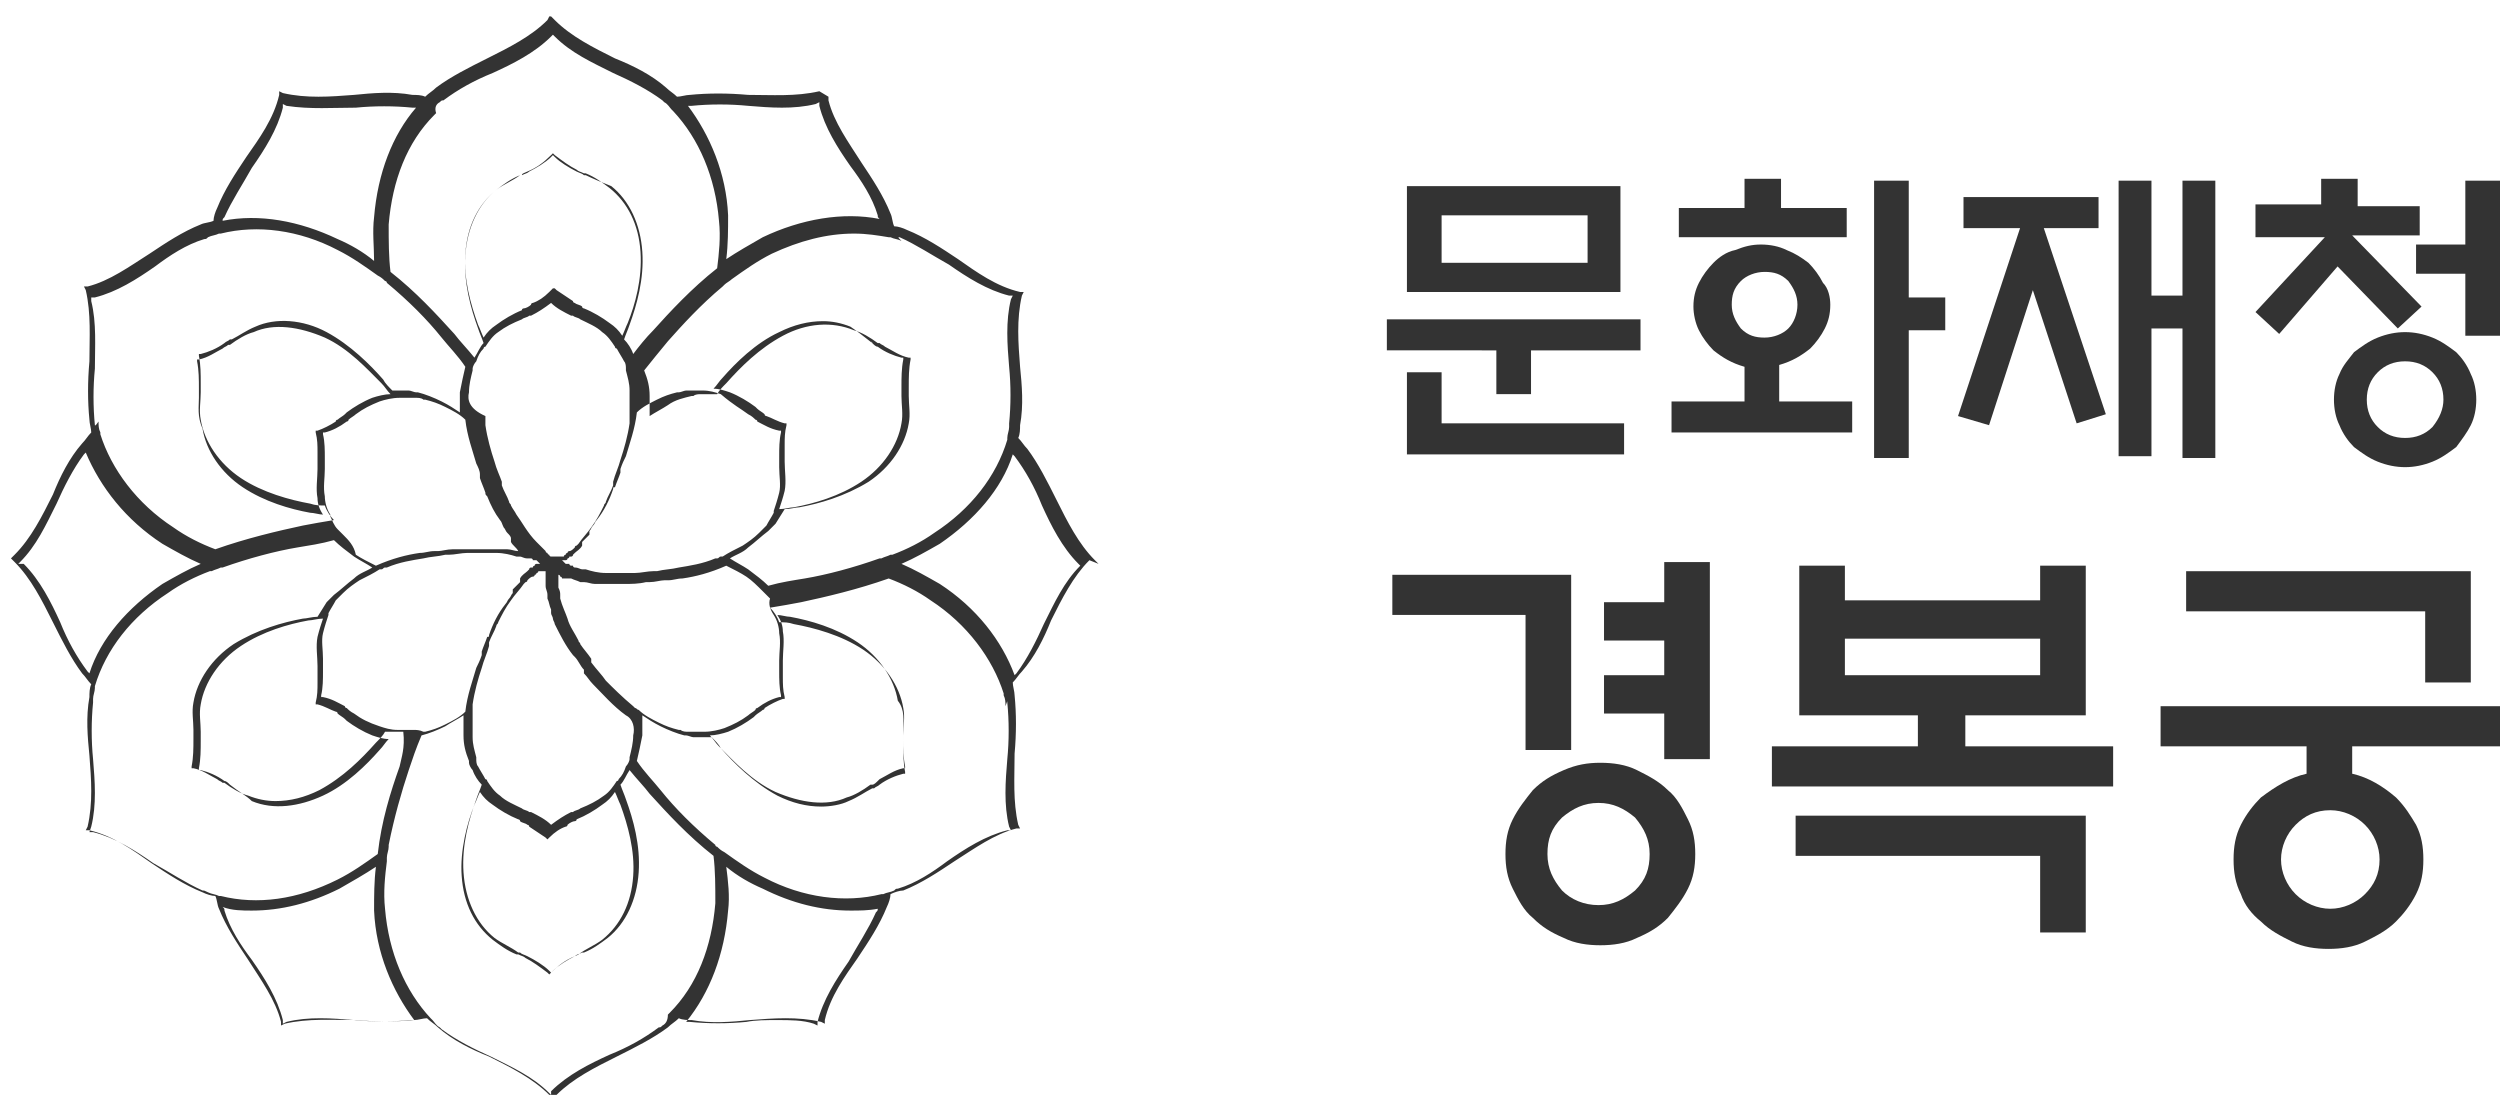 <?xml version="1.0" encoding="utf-8"?>
<!-- Generator: Adobe Illustrator 24.2.1, SVG Export Plug-In . SVG Version: 6.00 Build 0)  -->
<svg version="1.1" id="Layer_1" xmlns="http://www.w3.org/2000/svg" xmlns:xlink="http://www.w3.org/1999/xlink" x="0px" y="0px"
	 viewBox="0 0 137 60" style="enable-background:new 0 0 137 60;" xml:space="preserve">
<style type="text/css">
	.st0{fill:#333333;}
</style>
<path class="st0" d="M60.2,30.9L60,30.7c-0.9-0.9-1.5-2.1-2.1-3.3c-0.5-1-1-2-1.6-2.8c-0.2-0.2-0.3-0.4-0.5-0.6
	c0.1-0.2,0.1-0.5,0.1-0.7c0.2-1.1,0.1-2.2,0-3.2c-0.1-1.3-0.2-2.6,0.1-3.9l0.1-0.2c0,0,0,0,0,0c0,0,0,0,0,0l-0.2,0
	c-1.3-0.3-2.4-1.1-3.4-1.8c-0.9-0.6-1.8-1.2-2.8-1.6c-0.2-0.1-0.5-0.2-0.7-0.2c-0.1-0.2-0.1-0.5-0.2-0.7c-0.4-1-1-1.9-1.6-2.8
	c-0.7-1.1-1.5-2.2-1.8-3.4l0-0.2c0,0,0,0,0,0c0,0,0,0,0,0L44.9,5c-1.3,0.3-2.6,0.2-3.9,0.2c-1.1-0.1-2.2-0.1-3.2,0
	c-0.2,0-0.5,0.1-0.7,0.1c-0.2-0.2-0.4-0.3-0.6-0.5c-0.8-0.7-1.8-1.2-2.8-1.6c-1.2-0.6-2.4-1.2-3.3-2.1l-0.2-0.2c0,0,0,0-0.1,0
	L30,1.1c-0.9,0.9-2.1,1.5-3.3,2.1c-1,0.5-2,1-2.8,1.6c-0.2,0.2-0.4,0.3-0.6,0.5c-0.2-0.1-0.5-0.1-0.7-0.1c-1.1-0.2-2.2-0.1-3.2,0
	c-1.3,0.1-2.6,0.2-3.9-0.1l-0.2-0.1c0,0,0,0,0,0c0,0,0,0,0,0l0,0.2c-0.3,1.3-1.1,2.4-1.8,3.4c-0.6,0.9-1.2,1.8-1.6,2.8
	c-0.1,0.2-0.2,0.5-0.2,0.7c-0.2,0.1-0.5,0.1-0.7,0.2c-1,0.4-1.9,1-2.8,1.6c-1.1,0.7-2.2,1.5-3.4,1.8l-0.2,0c0,0,0,0,0,0c0,0,0,0,0,0
	l0.1,0.2c0.3,1.3,0.2,2.6,0.2,3.9c-0.1,1.1-0.1,2.2,0,3.2c0,0.2,0.1,0.5,0.1,0.7c-0.2,0.2-0.3,0.4-0.5,0.6c-0.7,0.8-1.2,1.8-1.6,2.8
	c-0.6,1.2-1.2,2.4-2.1,3.3l-0.2,0.2c0,0,0,0,0,0s0,0,0,0l0.2,0.2c0.9,0.9,1.5,2.1,2.1,3.3c0.5,1,1,2,1.6,2.8
	c0.2,0.2,0.3,0.4,0.5,0.6c-0.1,0.2-0.1,0.5-0.1,0.7c-0.2,1.1-0.1,2.2,0,3.2c0.1,1.3,0.2,2.6-0.1,3.9l-0.1,0.2c0,0,0,0,0,0s0,0,0,0
	l0.2,0c1.3,0.3,2.4,1.1,3.4,1.8c0.9,0.6,1.8,1.2,2.8,1.6c0.2,0.1,0.5,0.2,0.7,0.2c0.1,0.2,0.1,0.5,0.2,0.7c0.4,1,1,1.9,1.6,2.8
	c0.7,1.1,1.5,2.2,1.8,3.4l0,0.2c0,0,0,0,0,0c0,0,0,0,0,0c0,0,0,0,0,0l0.2-0.1c1.3-0.3,2.6-0.2,3.9-0.2c1.1,0.1,2.2,0.1,3.2,0
	c0.2,0,0.5-0.1,0.7-0.1c0.2,0.2,0.4,0.3,0.6,0.5c0.8,0.7,1.8,1.2,2.8,1.6c1.2,0.6,2.4,1.2,3.3,2.1l0.2,0.2c0,0,0,0,0,0s0,0,0,0
	l0.2-0.2c0.9-0.9,2.1-1.5,3.3-2.1c1-0.5,2-1,2.8-1.6c0.2-0.2,0.4-0.3,0.6-0.5c0.2,0.1,0.5,0.1,0.7,0.1c1.1,0.2,2.2,0.1,3.2,0
	c1.3-0.1,2.6-0.2,3.9,0.1l0.2,0.1c0,0,0,0,0,0c0,0,0,0,0,0c0,0,0,0,0,0l0-0.2c0.3-1.3,1.1-2.4,1.8-3.4c0.6-0.9,1.2-1.8,1.6-2.8
	c0.1-0.2,0.2-0.5,0.2-0.7c0.2-0.1,0.5-0.2,0.7-0.2c1-0.4,1.9-1,2.8-1.6c1.1-0.7,2.2-1.5,3.4-1.8l0.2,0c0,0,0,0,0,0c0,0,0,0,0,0
	l-0.1-0.2c-0.3-1.3-0.2-2.6-0.2-3.9c0.1-1.1,0.1-2.2,0-3.2c0-0.2-0.1-0.5-0.1-0.7c0.2-0.2,0.3-0.4,0.5-0.6c0.7-0.8,1.2-1.8,1.6-2.8
	c0.6-1.2,1.2-2.4,2.1-3.3L60.2,30.9C60.2,30.9,60.2,30.9,60.2,30.9C60.2,30.9,60.2,30.9,60.2,30.9z M55.2,38.5c0.1,1,0.1,2.1,0,3.1
	c-0.1,1.2-0.2,2.5,0.1,3.7l0.1,0.2l-0.2,0c-1.2,0.3-2.3,1-3.3,1.7c-0.8,0.6-1.7,1.2-2.7,1.5c-0.1,0-0.1,0-0.2,0.1c0,0,0,0,0,0
	c0,0,0,0,0,0c-0.2,0.1-0.4,0.1-0.6,0.2c0,0-0.1,0-0.1,0c-2,0.5-4.3,0.2-6.4-0.9c-0.8-0.4-1.5-0.9-2.2-1.4c0,0,0,0,0,0c0,0,0,0,0,0
	c-0.2-0.1-0.3-0.2-0.4-0.3c0,0-0.1,0-0.1-0.1c-1.2-1-2.2-2-3-3c-0.4-0.5-0.9-1-1.3-1.6c0.1-0.4,0.2-0.9,0.3-1.4c0-0.4,0-0.8,0-1.1
	c0.3,0.2,0.6,0.4,1,0.6c0.4,0.2,0.9,0.4,1.3,0.5c0,0,0.1,0,0.1,0c0.1,0,0.3,0.1,0.4,0.1c0,0,0,0,0,0c0,0,0,0,0,0c0.2,0,0.3,0,0.5,0
	c0.2,0,0.3,0,0.5,0c0.2,0.2,0.4,0.4,0.5,0.6c0.7,0.8,1.8,1.9,3.1,2.6c0.8,0.4,1.6,0.6,2.4,0.6c0.5,0,1.1-0.1,1.5-0.3
	c0.5-0.2,0.9-0.5,1.3-0.7c0,0,0,0,0.1,0c0,0,0,0,0,0c0.1-0.1,0.2-0.1,0.3-0.2c0,0,0,0,0,0c0,0,0,0,0,0c0.4-0.3,0.9-0.5,1.3-0.6
	l0.1,0c0,0,0,0,0,0c0,0,0,0,0,0l0-0.1c-0.1-0.5-0.1-1-0.1-1.5c0,0,0,0,0,0c0,0,0,0,0,0c0-0.1,0-0.3,0-0.4c0,0,0,0,0,0
	c0,0,0-0.1,0-0.1c0-0.5,0.1-1,0-1.5c-0.2-1.2-1-2.4-2.2-3.2c-1.2-0.8-2.7-1.2-3.8-1.4c-0.3-0.1-0.5-0.1-0.8-0.1
	c-0.1-0.3-0.3-0.6-0.5-0.8c0.6-0.1,1.2-0.2,1.7-0.3c1.4-0.3,3.1-0.7,4.8-1.3c0.8,0.3,1.6,0.7,2.3,1.2c2,1.3,3.4,3.2,4,5.1
	c0,0,0,0.1,0,0.1c0.1,0.2,0.1,0.4,0.1,0.6c0,0,0,0,0,0c0,0,0,0,0,0C55.2,38.4,55.2,38.4,55.2,38.5z M36.3,56.2
	C36.3,56.2,36.3,56.2,36.3,56.2c-0.1,0.1-0.1,0.1-0.2,0.1c-0.8,0.6-1.7,1.1-2.7,1.5c-1.1,0.5-2.3,1.1-3.2,2L30.2,60l-0.1-0.1
	c-0.9-0.9-2-1.4-3.2-2c-0.9-0.4-1.9-0.9-2.7-1.5c0,0-0.1-0.1-0.1-0.1c0,0,0,0,0,0c0,0,0,0,0,0c-0.2-0.1-0.3-0.3-0.4-0.4
	c0,0,0,0-0.1-0.1c-1.4-1.5-2.3-3.6-2.5-6c-0.1-0.9,0-1.8,0.1-2.6c0,0,0,0,0-0.1c0,0,0,0,0-0.1c0-0.2,0.1-0.4,0.1-0.6
	c0,0,0-0.1,0-0.1c0.3-1.5,0.7-2.9,1.1-4.1c0.2-0.6,0.4-1.2,0.7-1.9c0.4-0.1,0.9-0.3,1.3-0.5c0.3-0.2,0.7-0.4,1-0.6
	c0,0.4,0,0.8,0,1.1c0,0.5,0.1,0.9,0.3,1.4c0,0,0,0.1,0,0.1c0,0.1,0.1,0.3,0.2,0.4c0,0,0,0,0,0c0,0,0,0,0,0c0.1,0.3,0.3,0.6,0.5,0.8
	c-0.1,0.3-0.2,0.5-0.3,0.8c-0.4,1.1-0.8,2.5-0.7,4c0.1,1.5,0.7,2.8,1.7,3.6c0.4,0.3,0.9,0.5,1.3,0.8c0,0,0,0,0.1,0c0,0,0,0,0,0
	c0.1,0.1,0.2,0.1,0.4,0.2c0,0,0,0,0,0c0,0,0,0,0,0c0.4,0.2,0.9,0.5,1.2,0.8l0.1,0.1c0,0,0,0,0,0s0,0,0,0l0.1-0.1
	c0.3-0.3,0.8-0.6,1.2-0.8c0,0,0,0,0,0c0,0,0,0,0,0c0.1-0.1,0.2-0.1,0.4-0.2c0,0,0,0,0,0c0,0,0,0,0.1,0c0.5-0.2,0.9-0.5,1.3-0.8
	c1-0.8,1.6-2.1,1.7-3.6c0.1-1.5-0.3-2.9-0.7-4c-0.1-0.3-0.2-0.5-0.3-0.8c0.2-0.2,0.3-0.5,0.5-0.8c0.4,0.5,0.8,0.9,1.1,1.3
	c1,1.1,2.1,2.3,3.5,3.4c0.1,0.8,0.1,1.7,0.1,2.6c-0.2,2.4-1,4.5-2.5,6c0,0,0,0-0.1,0.1C36.6,55.9,36.5,56.1,36.3,56.2
	C36.3,56.2,36.3,56.2,36.3,56.2z M11.1,48.8c-0.9-0.4-1.8-1-2.7-1.5c-1-0.7-2.1-1.4-3.3-1.7l-0.2,0L5,45.3c0.3-1.2,0.2-2.5,0.1-3.7
	c-0.1-1-0.1-2.1,0-3.1c0-0.1,0-0.1,0-0.2c0,0,0,0,0,0c0,0,0,0,0,0c0-0.2,0.1-0.4,0.1-0.6c0,0,0-0.1,0-0.1c0.6-2,2-3.8,4-5.1
	c0.7-0.5,1.5-0.9,2.3-1.2c0,0,0,0,0.1,0c0,0,0,0,0,0c0.2-0.1,0.3-0.1,0.5-0.2c0,0,0.1,0,0.1,0c1.4-0.5,2.9-0.9,4.1-1.1
	c0.6-0.1,1.3-0.2,2-0.4c0.3,0.3,0.7,0.6,1.1,0.9c0.3,0.2,0.7,0.4,1,0.6c-0.3,0.2-0.7,0.3-1,0.6c-0.4,0.3-0.7,0.6-1.1,0.9
	c0,0,0,0-0.1,0.1c-0.1,0.1-0.2,0.2-0.3,0.3c0,0,0,0,0,0c0,0,0,0,0,0c-0.2,0.3-0.3,0.5-0.5,0.8c-0.3,0-0.6,0.1-0.8,0.1
	c-1.1,0.2-2.5,0.6-3.8,1.4c-1.2,0.8-2,2-2.2,3.2c-0.1,0.5,0,1,0,1.5c0,0,0,0.1,0,0.1c0,0,0,0,0,0c0,0.1,0,0.3,0,0.4c0,0,0,0,0,0
	c0,0,0,0,0,0c0,0.5,0,1-0.1,1.5l0,0.1c0,0,0,0,0,0s0,0,0,0l0.1,0c0.5,0.1,0.9,0.4,1.3,0.6c0,0,0,0,0,0c0,0,0,0,0,0
	c0.1,0.1,0.2,0.1,0.3,0.2c0,0,0,0,0,0c0,0,0,0,0.1,0c0.4,0.3,0.9,0.6,1.3,0.7c0.5,0.2,1,0.3,1.5,0.3c0.8,0,1.6-0.2,2.4-0.6
	c1.3-0.7,2.3-1.7,3.1-2.6c0.2-0.2,0.4-0.4,0.5-0.6c0.2,0,0.3,0,0.5,0c0.1,0,0.3,0,0.5,0C22.2,41,22,41.5,21.9,42
	c-0.5,1.4-1,3-1.2,4.8c-0.7,0.5-1.4,1-2.2,1.4c-2.2,1.1-4.4,1.4-6.4,0.9c0,0-0.1,0-0.1,0c-0.2-0.1-0.4-0.1-0.6-0.2c0,0,0,0,0,0
	c0,0,0,0,0,0C11.2,48.8,11.2,48.8,11.1,48.8z M5.2,23.3c-0.1-1-0.1-2.1,0-3.1C5.2,19,5.3,17.7,5,16.5L5,16.3l0.2,0
	c1.2-0.3,2.3-1,3.3-1.7c0.8-0.6,1.7-1.2,2.7-1.5c0.1,0,0.1,0,0.2-0.1c0,0,0,0,0,0c0,0,0,0,0,0c0.2-0.1,0.4-0.1,0.6-0.2
	c0,0,0.1,0,0.1,0c2-0.5,4.3-0.2,6.4,0.9c0.8,0.4,1.5,0.9,2.2,1.4c0,0,0,0,0,0c0,0,0,0,0,0c0.2,0.1,0.3,0.2,0.4,0.3
	c0,0,0.1,0,0.1,0.1c1.2,1,2.2,2,3,3c0.4,0.5,0.9,1,1.3,1.6c-0.1,0.4-0.2,0.9-0.3,1.4c0,0.4,0,0.8,0,1.1c-0.3-0.2-0.6-0.4-1-0.6
	c-0.4-0.2-0.9-0.4-1.3-0.5c0,0-0.1,0-0.1,0c-0.1,0-0.3-0.1-0.4-0.1c0,0,0,0,0,0c0,0,0,0,0,0c-0.3,0-0.6,0-0.9,0
	c-0.2-0.2-0.4-0.4-0.5-0.6c-0.7-0.8-1.8-1.9-3.1-2.6c-1.3-0.7-2.8-0.8-3.9-0.3c-0.5,0.2-0.9,0.5-1.3,0.7c0,0,0,0-0.1,0c0,0,0,0,0,0
	c-0.1,0.1-0.2,0.1-0.3,0.2c0,0,0,0,0,0c0,0,0,0,0,0c-0.4,0.3-0.9,0.5-1.3,0.6l-0.1,0c0,0,0,0,0,0c0,0,0,0,0,0l0,0.1
	c0.1,0.5,0.1,1,0.1,1.5c0,0,0,0,0,0c0,0,0,0,0,0c0,0.1,0,0.3,0,0.4c0,0,0,0,0,0c0,0,0,0.1,0,0.1c0,0.5-0.1,1,0,1.5
	c0.2,1.2,1,2.4,2.2,3.2c1.2,0.8,2.7,1.2,3.8,1.4c0.3,0.1,0.5,0.1,0.8,0.1c0.1,0.3,0.3,0.6,0.5,0.8c-0.6,0.1-1.2,0.2-1.7,0.3
	c-1.4,0.3-3.1,0.7-4.8,1.3c-0.8-0.3-1.6-0.7-2.3-1.2c-2-1.3-3.4-3.2-4-5.1c0,0,0-0.1,0-0.1c-0.1-0.2-0.1-0.4-0.1-0.6c0,0,0,0,0,0
	c0,0,0,0,0,0C5.2,23.4,5.2,23.3,5.2,23.3z M24.1,5.6C24.1,5.6,24.1,5.5,24.1,5.6c0.1-0.1,0.1-0.1,0.2-0.1c0.8-0.6,1.7-1.1,2.7-1.5
	c1.1-0.5,2.3-1.1,3.2-2l0.1-0.1l0.1,0.1c0.9,0.9,2,1.4,3.2,2c0.9,0.4,1.9,0.9,2.7,1.5c0,0,0.1,0.1,0.1,0.1c0,0,0,0,0,0c0,0,0,0,0,0
	c0.2,0.1,0.3,0.3,0.4,0.4c0,0,0,0,0.1,0.1c1.4,1.5,2.3,3.6,2.5,6c0.1,0.9,0,1.8-0.1,2.6c-1.4,1.1-2.6,2.4-3.5,3.4
	c-0.4,0.4-0.8,0.9-1.1,1.3c-0.1-0.3-0.3-0.6-0.5-0.8c0.1-0.3,0.2-0.5,0.3-0.8c0.4-1.1,0.8-2.5,0.7-4c-0.1-1.5-0.7-2.8-1.7-3.6
	C33,10,32.5,9.8,32.1,9.6c0,0,0,0-0.1,0c0,0,0,0,0,0c-0.1-0.1-0.2-0.1-0.4-0.2c0,0,0,0,0,0c0,0,0,0,0,0c-0.4-0.2-0.9-0.5-1.2-0.8
	l-0.1-0.1c0,0,0,0,0,0s0,0,0,0l-0.1,0.1c-0.3,0.3-0.8,0.6-1.2,0.8c0,0,0,0,0,0c0,0,0,0,0,0c-0.1,0.1-0.2,0.1-0.4,0.2c0,0,0,0,0,0
	c0,0,0,0-0.1,0c-0.5,0.2-0.9,0.5-1.3,0.8c-1,0.8-1.6,2.1-1.7,3.6c-0.1,1.5,0.3,2.9,0.7,4c0.1,0.3,0.2,0.5,0.3,0.8
	c-0.2,0.2-0.3,0.5-0.5,0.8c-0.4-0.5-0.8-0.9-1.1-1.3c-1-1.1-2.1-2.3-3.5-3.4c-0.1-0.8-0.1-1.7-0.1-2.6c0.2-2.4,1-4.5,2.5-6
	c0,0,0,0,0.1-0.1C23.8,5.9,23.9,5.7,24.1,5.6C24.1,5.6,24.1,5.6,24.1,5.6z M49.3,13c0.9,0.4,1.8,1,2.7,1.5c1,0.7,2.1,1.4,3.3,1.7
	l0.2,0l-0.1,0.2c-0.3,1.2-0.2,2.5-0.1,3.7c0.1,1,0.1,2.1,0,3.1c0,0.1,0,0.1,0,0.2c0,0,0,0,0,0c0,0,0,0,0,0c0,0.2-0.1,0.4-0.1,0.6
	c0,0,0,0.1,0,0.1c-0.6,2-2,3.8-4,5.1c-0.7,0.5-1.5,0.9-2.3,1.2c0,0,0,0-0.1,0c0,0,0,0,0,0c-0.2,0.1-0.3,0.1-0.5,0.2c0,0-0.1,0-0.1,0
	c-1.4,0.5-2.9,0.9-4.1,1.1c-0.6,0.1-1.3,0.2-2,0.4c-0.3-0.3-0.7-0.6-1.1-0.9c-0.3-0.2-0.7-0.4-1-0.6c0.3-0.2,0.7-0.3,1-0.6
	c0.4-0.3,0.7-0.6,1.1-0.9c0,0,0,0,0.1-0.1c0.1-0.1,0.2-0.2,0.3-0.3c0,0,0,0,0,0c0,0,0,0,0,0c0.2-0.3,0.3-0.5,0.5-0.8
	c0.3,0,0.6-0.1,0.8-0.1c1.1-0.2,2.5-0.6,3.8-1.4c1.2-0.8,2-2,2.2-3.2c0.1-0.5,0-1,0-1.5c0,0,0-0.1,0-0.1c0,0,0,0,0,0
	c0-0.1,0-0.3,0-0.4c0,0,0,0,0,0c0,0,0,0,0,0c0-0.5,0-1,0.1-1.5l0-0.1c0,0,0,0,0,0c0,0,0,0,0,0l-0.1,0c-0.5-0.1-0.9-0.4-1.3-0.6
	c0,0,0,0,0,0c0,0,0,0,0,0c-0.1-0.1-0.2-0.1-0.3-0.2c0,0,0,0,0,0c0,0,0,0-0.1,0c-0.4-0.3-0.9-0.6-1.3-0.7c-1.2-0.5-2.6-0.4-3.9,0.3
	c-1.3,0.7-2.3,1.7-3.1,2.6c-0.2,0.2-0.4,0.4-0.5,0.6c-0.3,0-0.6,0-0.9,0c0,0,0,0,0,0c0,0,0,0,0,0c-0.1,0-0.3,0-0.4,0.1
	c0,0-0.1,0-0.1,0c-0.4,0.1-0.9,0.2-1.3,0.5c-0.3,0.2-0.7,0.4-1,0.6c0-0.4,0-0.8,0-1.1c0-0.5-0.1-0.9-0.3-1.4c0.4-0.5,0.8-1,1.3-1.6
	c0.8-0.9,1.8-2,3-3c0,0,0.1-0.1,0.1-0.1c0.1-0.1,0.3-0.2,0.4-0.3c0,0,0,0,0,0c0,0,0,0,0,0c0.7-0.5,1.4-1,2.2-1.4
	c1.5-0.7,3-1.1,4.5-1.1c0.7,0,1.3,0.1,1.9,0.2c0,0,0.1,0,0.1,0c0.2,0.1,0.4,0.1,0.6,0.2c0,0,0,0,0,0c0,0,0,0,0,0
	C49.2,13,49.2,13,49.3,13z M49.5,40C49.5,40,49.5,40,49.5,40C49.5,40.1,49.5,40.1,49.5,40c0,0.2,0,0.4,0,0.5c0,0,0,0,0,0
	c0,0,0,0,0,0c0,0.5,0,1,0.1,1.5l0,0.1l-0.1,0c-0.5,0.1-0.9,0.4-1.3,0.6c0,0,0,0,0,0c0,0,0,0,0,0C48,42.9,47.9,43,47.8,43
	c0,0,0,0,0,0c0,0,0,0-0.1,0c-0.4,0.3-0.9,0.6-1.3,0.7c-1.1,0.5-2.5,0.3-3.9-0.3c-1.3-0.6-2.3-1.7-3.1-2.5c-0.2-0.2-0.3-0.4-0.5-0.6
	c0.3,0,0.7-0.1,1-0.2c0.5-0.2,1-0.5,1.4-0.8c0,0,0.1-0.1,0.1-0.1c0,0,0,0,0,0c0,0,0,0,0,0c0.1-0.1,0.3-0.2,0.4-0.3
	c0,0,0.1,0,0.1-0.1c0.3-0.2,0.7-0.4,1-0.5l0.1,0c0,0,0,0,0,0c0,0,0,0,0,0l0-0.1c-0.1-0.4-0.1-0.7-0.1-1.1c0,0,0-0.1,0-0.1
	c0-0.2,0-0.3,0-0.5c0,0,0,0,0,0c0,0,0,0,0-0.1c0-0.1,0-0.1,0-0.2c0-0.5,0.1-1.1,0-1.6c0-0.3-0.1-0.6-0.3-0.9c0.2,0,0.5,0.1,0.7,0.1
	c1.1,0.2,2.5,0.6,3.7,1.4c1.2,0.8,2,2,2.2,3.2C49.6,38.9,49.5,39.5,49.5,40z M31.5,52.4C31.5,52.4,31.5,52.4,31.5,52.4
	c-0.5,0.2-0.9,0.5-1.3,0.9l-0.1,0.1l-0.1-0.1c-0.4-0.3-0.8-0.6-1.2-0.8c0,0,0,0,0,0c0,0,0,0,0,0c-0.1-0.1-0.2-0.1-0.4-0.2
	c0,0,0,0,0,0c0,0,0,0-0.1,0c-0.5-0.2-0.9-0.5-1.3-0.8c-1-0.8-1.6-2-1.7-3.5c-0.1-1.4,0.3-2.9,0.7-3.9c0.1-0.2,0.2-0.5,0.3-0.7
	c0.2,0.3,0.4,0.5,0.7,0.7c0.4,0.3,0.9,0.6,1.4,0.8c0,0,0.1,0,0.1,0.1c0,0,0,0,0,0c0,0,0,0,0,0c0.1,0.1,0.3,0.1,0.4,0.2
	c0,0,0.1,0,0.1,0.1c0.3,0.2,0.6,0.4,0.9,0.6l0.1,0.1c0,0,0,0,0,0s0,0,0,0l0.1-0.1c0.3-0.3,0.6-0.5,0.9-0.6c0,0,0.1,0,0.1-0.1
	c0.1-0.1,0.3-0.2,0.4-0.2c0,0,0,0,0,0c0,0,0,0,0,0c0,0,0.1,0,0.1-0.1c0.5-0.2,1-0.5,1.4-0.8c0.3-0.2,0.5-0.4,0.7-0.7
	c0.1,0.2,0.2,0.5,0.3,0.7c0.4,1.1,0.8,2.5,0.7,3.9c-0.1,1.5-0.7,2.7-1.7,3.5c-0.4,0.3-0.9,0.5-1.3,0.8c0,0,0,0-0.1,0c0,0,0,0,0,0
	C31.8,52.3,31.7,52.3,31.5,52.4C31.5,52.4,31.5,52.4,31.5,52.4z M12.6,43c-0.1-0.1-0.2-0.2-0.3-0.2c0,0,0,0,0,0c0,0,0,0,0,0
	c-0.4-0.3-0.9-0.5-1.3-0.6l-0.1,0l0-0.1c0.1-0.5,0.1-1,0.1-1.5c0,0,0,0,0,0c0,0,0,0,0,0c0-0.1,0-0.3,0-0.4c0,0,0,0,0,0
	c0,0,0-0.1,0-0.1c0-0.5-0.1-1,0-1.5c0.2-1.2,1-2.4,2.2-3.2c1.2-0.8,2.6-1.2,3.7-1.4c0.2,0,0.5-0.1,0.8-0.1c-0.1,0.3-0.2,0.6-0.3,1
	c-0.1,0.5,0,1.1,0,1.6c0,0.1,0,0.1,0,0.2c0,0,0,0,0,0.1c0,0,0,0,0,0c0,0.2,0,0.3,0,0.5c0,0,0,0.1,0,0.1c0,0.4,0,0.7-0.1,1.1l0,0.1
	c0,0,0,0,0,0c0,0,0,0,0,0l0.1,0c0.4,0.1,0.7,0.3,1,0.4c0,0,0.1,0,0.1,0.1c0.1,0.1,0.3,0.2,0.4,0.3c0,0,0,0,0,0c0,0,0,0,0,0
	c0,0,0.1,0.1,0.1,0.1c0.4,0.3,0.9,0.6,1.4,0.8c0.3,0.1,0.6,0.2,0.9,0.2c-0.2,0.2-0.3,0.4-0.5,0.6c-0.7,0.8-1.8,1.9-3.1,2.5
	c-1.3,0.6-2.7,0.8-3.9,0.3C13.5,43.6,13.1,43.4,12.6,43C12.7,43.1,12.6,43,12.6,43C12.6,43,12.6,43,12.6,43z M10.9,21.8
	C10.9,21.8,10.9,21.8,10.9,21.8C10.9,21.7,10.9,21.7,10.9,21.8c0-0.2,0-0.4,0-0.5c0,0,0,0,0,0c0,0,0,0,0,0c0-0.5,0-1-0.1-1.5l0-0.1
	l0.1,0c0.5-0.1,0.9-0.4,1.3-0.6c0,0,0,0,0,0c0,0,0,0,0,0c0.1-0.1,0.2-0.1,0.3-0.2c0,0,0,0,0,0c0,0,0,0,0.1,0
	c0.4-0.3,0.9-0.6,1.3-0.7c1.1-0.5,2.5-0.3,3.9,0.3c1.3,0.6,2.3,1.7,3.1,2.5c0.2,0.2,0.3,0.4,0.5,0.6c-0.3,0-0.7,0.1-1,0.2
	c-0.5,0.2-1,0.5-1.4,0.8c0,0-0.1,0.1-0.1,0.1c0,0,0,0,0,0c0,0,0,0,0,0c-0.1,0.1-0.3,0.2-0.4,0.3c0,0-0.1,0-0.1,0.1
	c-0.3,0.2-0.7,0.4-1,0.5l-0.1,0c0,0,0,0,0,0c0,0,0,0,0,0l0,0.1c0.1,0.4,0.1,0.7,0.1,1.1c0,0,0,0.1,0,0.1c0,0.2,0,0.3,0,0.5
	c0,0,0,0,0,0c0,0,0,0,0,0.1c0,0.1,0,0.1,0,0.2c0,0.5-0.1,1.1,0,1.6c0,0.3,0.1,0.6,0.3,0.9c-0.2,0-0.5-0.1-0.7-0.1
	c-1.1-0.2-2.5-0.6-3.7-1.4c-1.2-0.8-2-2-2.2-3.2C10.8,22.8,10.9,22.3,10.9,21.8z M28.9,9.4C28.9,9.4,28.9,9.4,28.9,9.4
	c0.5-0.2,0.9-0.5,1.3-0.9l0.1-0.1l0.1,0.1c0.4,0.3,0.8,0.6,1.2,0.8c0,0,0,0,0,0c0,0,0,0,0,0c0.1,0.1,0.2,0.1,0.4,0.2c0,0,0,0,0,0
	c0,0,0,0,0.1,0c0.5,0.2,0.9,0.5,1.3,0.8c1,0.8,1.6,2,1.7,3.5c0.1,1.5-0.3,2.9-0.7,3.9c-0.1,0.2-0.2,0.5-0.3,0.7
	c-0.2-0.3-0.4-0.5-0.7-0.7c-0.4-0.3-0.9-0.6-1.4-0.8c0,0-0.1,0-0.1-0.1c0,0,0,0,0,0c0,0,0,0,0,0c-0.1-0.1-0.3-0.1-0.4-0.2
	c0,0-0.1,0-0.1-0.1c-0.3-0.2-0.6-0.4-0.9-0.6l-0.1-0.1c0,0,0,0-0.1,0L30.1,16c-0.3,0.3-0.6,0.5-0.9,0.6c0,0-0.1,0-0.1,0.1
	c-0.1,0.1-0.3,0.2-0.4,0.2c0,0,0,0,0,0c0,0,0,0,0,0c0,0-0.1,0-0.1,0.1c-0.5,0.2-1,0.5-1.4,0.8c-0.3,0.2-0.5,0.4-0.7,0.7
	c-0.1-0.2-0.2-0.5-0.3-0.7c-0.4-1.1-0.8-2.5-0.7-3.9c0.1-1.5,0.7-2.7,1.7-3.5c0.4-0.3,0.9-0.5,1.3-0.8c0,0,0,0,0.1,0c0,0,0,0,0,0
	C28.6,9.5,28.7,9.5,28.9,9.4C28.9,9.4,28.9,9.4,28.9,9.4z M47.8,18.8c0.1,0.1,0.2,0.2,0.3,0.2c0,0,0,0,0,0c0,0,0,0,0,0
	c0.4,0.3,0.9,0.5,1.3,0.6l0.1,0l0,0.1c-0.1,0.5-0.1,1-0.1,1.5c0,0,0,0,0,0c0,0,0,0,0,0c0,0.1,0,0.3,0,0.4c0,0,0,0,0,0
	c0,0,0,0.1,0,0.1c0,0.5,0.1,1,0,1.5c-0.2,1.2-1,2.4-2.2,3.2c-1.2,0.8-2.6,1.2-3.7,1.4c-0.2,0-0.5,0.1-0.8,0.1c0.1-0.3,0.2-0.6,0.3-1
	c0.1-0.5,0-1.1,0-1.6c0-0.1,0-0.1,0-0.2c0,0,0,0,0-0.1c0,0,0,0,0,0c0-0.2,0-0.3,0-0.5c0,0,0-0.1,0-0.1c0-0.4,0-0.7,0.1-1.1l0-0.1
	c0,0,0,0,0,0c0,0,0,0,0,0l-0.1,0c-0.4-0.1-0.7-0.3-1-0.4c0,0-0.1,0-0.1-0.1c-0.1-0.1-0.3-0.2-0.4-0.3c0,0,0,0,0,0c0,0,0,0,0,0
	c0,0-0.1-0.1-0.1-0.1c-0.4-0.3-0.9-0.6-1.4-0.8c-0.3-0.1-0.6-0.2-0.9-0.2c0.2-0.2,0.3-0.4,0.5-0.6c0.7-0.8,1.8-1.9,3.1-2.5
	c0.8-0.4,1.6-0.6,2.4-0.6c0.5,0,1,0.1,1.5,0.3C46.9,18.1,47.3,18.4,47.8,18.8C47.7,18.7,47.8,18.7,47.8,18.8
	C47.8,18.8,47.8,18.8,47.8,18.8z M42.4,33.7c0.2,0.3,0.3,0.7,0.3,1c0.1,0.5,0,1,0,1.5c0,0,0,0,0,0c0,0,0,0,0,0c0,0,0,0,0,0
	c0,0.2,0,0.3,0,0.5c0,0,0,0.1,0,0.1c0,0.4,0,0.9,0.1,1.3l0,0.1l-0.1,0c-0.4,0.1-0.8,0.3-1.2,0.6c0,0-0.1,0-0.1,0.1
	c-0.1,0.1-0.3,0.2-0.4,0.3c0,0,0,0,0,0c0,0,0,0,0,0c0,0,0,0,0,0c-0.4,0.3-0.8,0.5-1.3,0.7c-0.3,0.1-0.7,0.2-1.1,0.2c0,0-0.1,0-0.1,0
	c-0.3,0-0.5,0-0.8,0c0,0,0,0,0,0c0,0,0,0,0,0c-0.1,0-0.3,0-0.4-0.1c0,0-0.1,0-0.1,0c-0.4-0.1-0.7-0.2-1.1-0.4
	c-0.4-0.2-0.8-0.4-1.1-0.7c0,0,0,0,0,0c0,0,0,0,0,0c-0.1,0-0.1-0.1-0.2-0.1c0,0-0.1-0.1-0.1-0.1c-0.6-0.5-1.1-1-1.5-1.4
	c-0.2-0.3-0.5-0.6-0.8-1c0,0,0,0,0-0.1c0,0,0,0,0-0.1c-0.2-0.3-0.4-0.5-0.6-0.8c0-0.1-0.1-0.1-0.1-0.2c-0.2-0.4-0.5-0.8-0.6-1.2
	c-0.1-0.3-0.3-0.7-0.4-1.1c0,0,0,0,0,0c0,0,0-0.1,0-0.1c0,0,0-0.1,0-0.1c0,0,0,0,0,0c0-0.1,0-0.2-0.1-0.4c0,0,0-0.1,0-0.1
	c0,0,0,0,0,0c0,0,0-0.1,0-0.1c0,0,0-0.1,0-0.1c0,0,0,0,0-0.1c0,0,0,0,0,0c0,0,0-0.1,0-0.1c0,0,0,0,0,0c0,0,0,0,0,0c0,0,0,0,0,0
	c0,0,0-0.1,0-0.1c0,0,0-0.1,0-0.1c0,0,0,0,0,0c0,0,0,0,0,0c0,0,0,0,0,0c0,0,0,0,0,0c0,0,0,0,0,0c0,0,0.1,0,0.1,0.1
	c0,0,0.1,0,0.1,0.1c0,0,0,0,0,0c0,0,0,0,0,0c0,0,0,0,0.1,0c0,0,0,0,0,0c0,0,0,0,0,0c0,0,0,0,0,0c0,0,0.1,0,0.1,0c0,0,0,0,0.1,0
	c0,0,0,0,0,0c0,0,0.1,0,0.1,0c0,0,0.1,0,0.1,0c0.2,0.1,0.3,0.1,0.5,0.2c0,0,0,0,0.1,0c0,0,0,0,0.1,0c0.2,0,0.4,0.1,0.6,0.1
	c0,0,0,0,0.1,0c0,0,0,0,0.1,0c0.1,0,0.2,0,0.4,0c0,0,0,0,0,0c0.1,0,0.2,0,0.3,0c0.2,0,0.5,0,0.7,0c0.4,0,0.8,0,1.2-0.1
	c0.1,0,0.1,0,0.2,0c0.3,0,0.6-0.1,0.8-0.1c0,0,0,0,0.1,0c0,0,0,0,0.1,0c0.3,0,0.5-0.1,0.8-0.1c0.7-0.1,1.5-0.3,2.4-0.7
	c0.4,0.2,0.8,0.4,1.1,0.6c0.3,0.2,0.6,0.5,0.9,0.8c0,0,0,0,0.1,0.1c0.1,0.1,0.2,0.2,0.3,0.3c0,0,0,0,0,0c0,0,0,0,0,0
	C42.1,33.1,42.2,33.4,42.4,33.7C42.4,33.6,42.4,33.7,42.4,33.7z M34.7,40.3c0,0.4-0.1,0.8-0.2,1.2c0,0,0,0.1,0,0.1
	c0,0.1-0.1,0.3-0.2,0.4c0,0,0,0,0,0c0,0,0,0,0,0c-0.1,0.3-0.2,0.5-0.4,0.7c0,0,0,0.1-0.1,0.1c-0.2,0.3-0.4,0.6-0.7,0.8
	c-0.4,0.3-0.8,0.5-1.3,0.7c0,0,0,0,0,0c0,0,0,0,0,0c0,0,0,0,0,0c-0.1,0.1-0.3,0.1-0.4,0.2c0,0-0.1,0-0.1,0c-0.4,0.2-0.7,0.4-1.1,0.7
	l0,0.1l0-0.1c-0.3-0.3-0.7-0.5-1.1-0.7c0,0-0.1,0-0.1,0c-0.1-0.1-0.3-0.1-0.4-0.2c0,0,0,0,0,0c0,0,0,0,0,0c0,0,0,0,0,0
	c-0.4-0.2-0.9-0.4-1.2-0.7c-0.3-0.2-0.5-0.5-0.7-0.8c0,0,0-0.1-0.1-0.1c-0.1-0.2-0.3-0.5-0.4-0.7c0,0,0,0,0,0c0,0,0,0,0,0
	c-0.1-0.1-0.1-0.3-0.1-0.4c0,0,0-0.1,0-0.1c-0.1-0.4-0.2-0.7-0.2-1.1c0-0.4,0-0.9,0-1.3c0,0,0,0,0-0.1c0,0,0,0,0-0.1
	c0-0.1,0-0.1,0-0.2c0,0,0-0.1,0-0.1c0.1-0.7,0.3-1.4,0.5-2c0.1-0.4,0.3-0.8,0.4-1.2c0,0,0,0,0-0.1c0,0,0,0,0-0.1
	c0.1-0.3,0.3-0.6,0.4-0.9c0-0.1,0.1-0.1,0.1-0.2c0.2-0.4,0.4-0.8,0.7-1.2c0.2-0.3,0.5-0.6,0.7-0.9c0,0,0,0,0,0c0,0,0.1-0.1,0.1-0.1
	c0,0,0.1,0,0.1-0.1c0,0,0,0,0,0c0.1-0.1,0.2-0.2,0.3-0.2c0,0,0.1,0,0.1-0.1c0,0,0,0,0,0c0,0,0.1,0,0.1-0.1c0,0,0.1,0,0.1-0.1
	c0,0,0,0,0.1,0c0,0,0,0,0,0c0,0,0,0,0.1,0c0,0,0,0,0,0c0,0,0,0,0,0c0,0,0,0,0,0c0,0,0.1,0,0.1,0c0,0,0.1,0,0.1,0c0,0,0,0,0,0
	c0,0,0,0,0,0c0,0,0,0,0,0c0,0,0,0,0,0c0,0,0,0,0,0.1c0,0,0,0.1,0,0.1c0,0,0,0.1,0,0.1c0,0,0,0,0,0c0,0,0,0,0,0c0,0,0,0,0,0.1
	c0,0,0,0,0,0c0,0,0,0,0,0c0,0,0,0,0,0c0,0,0,0.1,0,0.1c0,0,0,0.1,0,0.1c0,0,0,0,0,0c0,0,0,0.1,0,0.1c0,0,0,0.1,0,0.1
	c0,0.2,0.1,0.3,0.1,0.5c0,0,0,0,0,0.1c0,0,0,0,0,0.1c0.1,0.2,0.1,0.4,0.2,0.6c0,0,0,0,0,0.1c0,0,0,0,0,0.1c0,0.1,0.1,0.2,0.1,0.3
	c0,0,0,0,0,0c0,0.1,0.1,0.2,0.1,0.3c0.3,0.6,0.6,1.2,1,1.7c0,0,0.1,0.1,0.1,0.1c0.2,0.2,0.3,0.5,0.5,0.7c0,0,0,0,0,0.1
	c0,0,0,0,0,0.1c0.2,0.2,0.3,0.4,0.5,0.6c0.5,0.5,1.1,1.2,1.8,1.7C34.7,39.4,34.8,39.9,34.7,40.3z M19.4,39.1
	C19.3,39.1,19.3,39.1,19.4,39.1C19.3,39,19.3,39,19.4,39.1c-0.2-0.1-0.3-0.2-0.4-0.3c0,0-0.1,0-0.1-0.1c-0.4-0.2-0.7-0.4-1.2-0.5
	l-0.1,0l0-0.1c0.1-0.4,0.1-0.9,0.1-1.3c0,0,0-0.1,0-0.1c0-0.2,0-0.3,0-0.5c0,0,0,0,0,0c0,0,0,0,0,0c0,0,0,0,0-0.1c0-0.5-0.1-1,0-1.4
	c0.1-0.4,0.2-0.7,0.3-1c0,0,0-0.1,0-0.1c0.1-0.2,0.3-0.5,0.4-0.7c0,0,0,0,0,0c0,0,0,0,0,0c0.1-0.1,0.2-0.2,0.3-0.3c0,0,0,0,0.1-0.1
	c0.3-0.3,0.6-0.5,0.9-0.7c0.4-0.2,0.8-0.4,1.1-0.6c0,0,0,0,0.1,0c0,0,0,0,0,0c0.1,0,0.1-0.1,0.2-0.1c0,0,0.1,0,0.1,0
	c0.7-0.3,1.4-0.4,2-0.5c0.4-0.1,0.8-0.1,1.2-0.2c0,0,0,0,0.1,0c0,0,0.1,0,0.1,0c0.3,0,0.7-0.1,1-0.1c0.1,0,0.1,0,0.2,0
	c0.4,0,0.9,0,1.4,0c0.4,0,0.8,0.1,1.1,0.2c0,0,0,0,0,0c0,0,0.1,0,0.1,0c0,0,0.1,0,0.1,0c0,0,0,0,0,0c0.1,0,0.2,0.1,0.4,0.1
	c0,0,0.1,0,0.1,0c0,0,0,0,0,0c0,0,0.1,0,0.1,0c0,0,0.1,0,0.1,0.1c0,0,0,0,0.1,0c0,0,0,0,0,0c0,0,0,0,0.1,0c0,0,0,0,0,0c0,0,0,0,0,0
	c0,0,0,0,0,0c0,0,0,0,0.1,0.1c0,0,0,0,0.1,0.1c0,0,0,0,0,0c0,0,0,0,0,0c0,0,0,0,0,0c0,0,0,0,0,0c0,0,0,0-0.1,0c0,0-0.1,0-0.1,0
	c0,0-0.1,0-0.1,0.1c0,0,0,0,0,0c0,0,0,0,0,0c0,0,0,0,0,0c0,0,0,0,0,0c0,0,0,0,0,0c0,0,0,0,0,0c0,0-0.1,0-0.1,0.1c0,0,0,0-0.1,0
	c0,0,0,0,0,0c0,0-0.1,0-0.1,0.1c0,0-0.1,0.1-0.1,0.1c-0.1,0.1-0.3,0.2-0.4,0.4c0,0,0,0,0,0.1c0,0,0,0,0,0.1
	c-0.1,0.1-0.3,0.3-0.4,0.4c0,0,0,0,0,0.1c0,0,0,0,0,0.1c-0.1,0.1-0.1,0.2-0.2,0.3c0,0,0,0,0,0c-0.1,0.1-0.1,0.2-0.2,0.3
	c-0.4,0.5-0.7,1.1-0.9,1.7c0,0.1,0,0.1-0.1,0.1c-0.1,0.3-0.2,0.5-0.3,0.8c0,0,0,0,0,0.1c0,0,0,0,0,0.1c-0.1,0.3-0.2,0.5-0.3,0.7
	c-0.2,0.7-0.5,1.5-0.6,2.4c-0.3,0.3-0.7,0.5-1.1,0.7c-0.4,0.2-0.7,0.3-1.1,0.4c0,0-0.1,0-0.1,0C23,40,22.8,40,22.7,40c0,0,0,0,0,0
	c0,0,0,0,0,0c-0.3,0-0.5,0-0.8,0c0,0-0.1,0-0.1,0c-0.4,0-0.7-0.1-1-0.2C20.2,39.6,19.8,39.4,19.4,39.1
	C19.4,39.1,19.4,39.1,19.4,39.1z M18.8,29.3c-0.1-0.1-0.2-0.2-0.3-0.3c0,0,0,0,0,0c0,0,0,0,0,0c-0.2-0.2-0.3-0.5-0.4-0.7
	c0,0,0-0.1,0-0.1c-0.2-0.3-0.3-0.7-0.3-1c-0.1-0.5,0-1,0-1.5c0,0,0,0,0,0c0,0,0,0,0,0c0,0,0,0,0,0c0-0.2,0-0.3,0-0.5
	c0,0,0-0.1,0-0.1c0-0.4,0-0.9-0.1-1.3l0-0.1l0.1,0c0.4-0.1,0.8-0.3,1.2-0.6c0,0,0.1,0,0.1-0.1c0.1-0.1,0.3-0.2,0.4-0.3c0,0,0,0,0,0
	c0,0,0,0,0,0c0,0,0,0,0,0c0.4-0.3,0.8-0.5,1.3-0.7c0.3-0.1,0.7-0.2,1.1-0.2c0,0,0.1,0,0.1,0c0.3,0,0.5,0,0.8,0c0,0,0,0,0,0
	c0,0,0,0,0,0c0.1,0,0.3,0,0.4,0.1c0,0,0.1,0,0.1,0c0.4,0.1,0.7,0.2,1.1,0.4c0.4,0.2,0.8,0.4,1.1,0.7c0.1,0.9,0.4,1.7,0.6,2.4
	c0.1,0.2,0.2,0.4,0.2,0.6c0,0,0,0,0,0.1c0,0,0,0,0,0.1c0.1,0.3,0.2,0.5,0.3,0.8c0,0.1,0,0.1,0.1,0.2c0.2,0.5,0.4,0.9,0.7,1.3
	c0.1,0.1,0.1,0.2,0.2,0.4c0.1,0.1,0.1,0.2,0.2,0.3c0.1,0.1,0.2,0.2,0.2,0.3c0,0,0,0,0,0.1c0,0,0,0,0,0.1c0.1,0.2,0.3,0.3,0.4,0.5
	c-0.2,0-0.4-0.1-0.6-0.1c0,0,0,0-0.1,0c0,0,0,0-0.1,0c-0.1,0-0.2,0-0.4,0c0,0,0,0,0,0c-0.1,0-0.2,0-0.3,0c-0.7,0-1.3,0-1.9,0
	c-0.1,0-0.1,0-0.2,0c-0.3,0-0.6,0.1-0.8,0.1c0,0,0,0-0.1,0c0,0,0,0-0.1,0c-0.3,0-0.5,0.1-0.8,0.1c-0.7,0.1-1.5,0.3-2.4,0.7
	c-0.4-0.2-0.8-0.4-1.1-0.6C19.4,29.9,19.1,29.6,18.8,29.3C18.9,29.3,18.8,29.3,18.8,29.3z M25.7,21.5c0-0.4,0.1-0.8,0.2-1.2
	c0,0,0-0.1,0-0.1c0-0.1,0.1-0.3,0.2-0.4c0,0,0,0,0,0c0,0,0,0,0,0c0.1-0.3,0.2-0.5,0.4-0.7c0,0,0-0.1,0.1-0.1
	c0.2-0.3,0.4-0.6,0.7-0.8c0.4-0.3,0.8-0.5,1.3-0.7c0,0,0,0,0,0c0,0,0,0,0,0c0,0,0,0,0,0c0.1-0.1,0.3-0.1,0.4-0.2c0,0,0.1,0,0.1,0
	c0.4-0.2,0.7-0.4,1.1-0.7l0-0.1l0,0.1c0.3,0.3,0.7,0.5,1.1,0.7c0,0,0.1,0,0.1,0c0.1,0.1,0.3,0.1,0.4,0.2c0,0,0,0,0,0c0,0,0,0,0,0
	c0,0,0,0,0,0c0.4,0.2,0.9,0.4,1.2,0.7c0.3,0.2,0.5,0.5,0.7,0.8c0,0,0,0.1,0.1,0.1c0.1,0.2,0.3,0.5,0.4,0.7c0,0,0,0,0,0c0,0,0,0,0,0
	c0.1,0.1,0.1,0.3,0.1,0.4c0,0,0,0.1,0,0.1c0.1,0.4,0.2,0.7,0.2,1.1c0,0.4,0,0.9,0,1.3c0,0,0,0,0,0.1c0,0,0,0,0,0.1
	c0,0.1,0,0.1,0,0.2c0,0,0,0.1,0,0.1c-0.1,0.7-0.3,1.4-0.5,2c-0.1,0.4-0.3,0.8-0.4,1.2c0,0,0,0,0,0.1c0,0,0,0,0,0.1
	c-0.1,0.3-0.3,0.6-0.4,0.9c0,0.1-0.1,0.1-0.1,0.2c-0.2,0.4-0.4,0.8-0.7,1.2c-0.2,0.3-0.5,0.6-0.7,0.9c0,0,0,0,0,0
	c0,0-0.1,0.1-0.1,0.1c0,0-0.1,0-0.1,0.1c0,0,0,0,0,0c-0.1,0.1-0.2,0.2-0.3,0.2c0,0-0.1,0-0.1,0.1c0,0,0,0,0,0c0,0-0.1,0-0.1,0.1
	c0,0-0.1,0-0.1,0.1c0,0,0,0-0.1,0c0,0,0,0,0,0c0,0,0,0-0.1,0c0,0,0,0,0,0c0,0,0,0,0,0c0,0,0,0,0,0c0,0-0.1,0-0.1,0c0,0,0,0-0.1,0
	c0,0,0,0,0,0c0,0,0,0,0,0c0,0,0,0,0,0c0,0,0,0,0,0c0,0,0,0,0,0c0,0,0,0,0,0c0,0,0,0,0,0c0,0,0,0,0,0c0,0,0,0,0,0c0,0,0,0,0,0
	c0,0,0,0,0,0c0,0,0,0,0,0c0,0,0,0,0,0c0,0,0,0,0,0c0,0,0,0,0,0c0,0,0,0,0,0c0,0,0,0,0,0c0,0,0,0,0,0c0,0,0,0,0,0c0,0,0,0,0,0
	c0,0,0,0,0,0c0,0,0,0,0,0c0,0,0,0,0,0c0,0,0,0,0,0c0,0-0.1,0-0.1,0c0,0-0.1,0-0.1,0c0,0,0,0-0.1,0c0,0,0,0,0,0c0,0,0,0,0,0
	c0,0,0,0,0,0c0,0,0,0,0,0c0,0,0,0,0,0c0,0,0,0,0,0c0,0,0,0,0,0c0,0-0.1,0-0.1-0.1c0,0-0.1,0-0.1-0.1c0,0,0,0,0,0c0,0-0.1,0-0.1-0.1
	c-0.1-0.1-0.2-0.2-0.3-0.3c0,0,0,0,0,0c0,0-0.1-0.1-0.1-0.1c0,0-0.1-0.1-0.1-0.1c0,0,0,0,0,0c-0.5-0.5-0.8-1.1-1.1-1.5
	c-0.1-0.2-0.2-0.3-0.3-0.5c0-0.1-0.1-0.1-0.1-0.2c-0.1-0.3-0.3-0.6-0.4-0.9c0,0,0,0,0-0.1c0,0,0,0,0-0.1c-0.1-0.3-0.3-0.7-0.4-1.1
	c-0.2-0.6-0.4-1.3-0.5-2c0,0,0-0.1,0-0.1c0-0.1,0-0.1,0-0.2c0,0,0,0,0-0.1c0,0,0,0,0-0.1C25.7,22.4,25.6,21.9,25.7,21.5z M41,22.7
	C41.1,22.7,41.1,22.7,41,22.7C41.1,22.7,41.1,22.7,41,22.7c0.2,0.1,0.3,0.2,0.4,0.3c0,0,0.1,0,0.1,0.1c0.4,0.2,0.7,0.4,1.2,0.5
	l0.1,0l0,0.1c-0.1,0.4-0.1,0.9-0.1,1.3c0,0,0,0.1,0,0.1c0,0.2,0,0.3,0,0.5c0,0,0,0,0,0c0,0,0,0,0,0c0,0,0,0,0,0c0,0.5,0.1,1,0,1.4
	c-0.1,0.4-0.2,0.7-0.3,1c0,0,0,0.1,0,0.1c-0.1,0.2-0.3,0.5-0.4,0.7c0,0,0,0,0,0c0,0,0,0,0,0c-0.1,0.1-0.2,0.2-0.3,0.3
	c0,0,0,0-0.1,0.1c-0.3,0.3-0.6,0.5-0.9,0.7c-0.4,0.2-0.8,0.4-1.1,0.6c0,0,0,0-0.1,0c0,0,0,0,0,0c-0.1,0-0.1,0.1-0.2,0.1
	c0,0-0.1,0-0.1,0c-0.7,0.3-1.4,0.4-2,0.5c-0.4,0.1-0.8,0.1-1.2,0.2c0,0,0,0-0.1,0c0,0-0.1,0-0.1,0c-0.3,0-0.7,0.1-1,0.1
	c-0.1,0-0.1,0-0.2,0c-0.4,0-0.9,0-1.4,0c-0.4,0-0.8-0.1-1.1-0.2c0,0,0,0,0,0c0,0-0.1,0-0.1,0c0,0-0.1,0-0.1,0c0,0,0,0,0,0
	c-0.1,0-0.2-0.1-0.4-0.1c0,0-0.1,0-0.1-0.1c0,0,0,0,0,0c0,0-0.1,0-0.1,0c0,0-0.1,0-0.1-0.1c0,0,0,0-0.1,0c0,0,0,0,0,0c0,0,0,0-0.1,0
	c0,0,0,0,0,0c0,0,0,0,0,0c0,0,0,0,0,0c0,0,0,0-0.1-0.1c0,0,0,0-0.1-0.1c0,0,0,0,0,0c0,0,0,0,0,0c0,0,0,0,0,0c0,0,0,0,0,0
	c0,0,0,0,0.1,0c0,0,0.1,0,0.1,0c0,0,0.1,0,0.1-0.1c0,0,0,0,0,0c0,0,0,0,0,0c0,0,0,0,0,0c0,0,0,0,0,0c0,0,0,0,0,0c0,0,0,0,0,0
	c0,0,0.1,0,0.1-0.1c0,0,0,0,0.1,0c0,0,0,0,0,0c0,0,0.1,0,0.1-0.1c0,0,0.1-0.1,0.1-0.1c0.1-0.1,0.3-0.2,0.4-0.4c0,0,0,0,0-0.1
	c0,0,0,0,0-0.1c0.1-0.1,0.3-0.3,0.4-0.4c0,0,0,0,0-0.1c0,0,0,0,0-0.1c0.1-0.1,0.1-0.2,0.2-0.3c0,0,0,0,0,0c0.1-0.1,0.1-0.2,0.2-0.3
	c0.4-0.5,0.7-1.1,0.9-1.7c0-0.1,0-0.1,0.1-0.1c0.1-0.3,0.2-0.5,0.3-0.8c0,0,0,0,0-0.1c0,0,0,0,0-0.1c0.1-0.3,0.2-0.5,0.3-0.7
	c0.2-0.7,0.5-1.5,0.6-2.4c0.3-0.3,0.7-0.5,1.1-0.7c0.4-0.2,0.7-0.3,1.1-0.4c0,0,0.1,0,0.1,0c0.1,0,0.3-0.1,0.4-0.1c0,0,0,0,0,0
	c0,0,0,0,0,0c0.3,0,0.5,0,0.8,0c0,0,0.1,0,0.1,0c0.4,0,0.7,0.1,1,0.2C40.2,22.2,40.6,22.4,41,22.7C41,22.7,41,22.7,41,22.7z
	 M41.8,13c-0.7,0.4-1.4,0.8-2,1.2c0.1-0.8,0.1-1.6,0.1-2.4c-0.1-2.3-1-4.4-2.2-6c0.1,0,0.1,0,0.2,0c1-0.1,2.1-0.1,3.1,0
	c1.2,0.1,2.5,0.2,3.7-0.1l0.2-0.1l0,0.2c0.3,1.2,1,2.3,1.7,3.3c0.6,0.8,1.2,1.7,1.5,2.7c0,0.1,0,0.1,0.1,0.2
	C46.2,11.6,43.9,12,41.8,13z M20.5,11.9c-0.1,0.8,0,1.6,0,2.4c-0.6-0.5-1.3-0.9-2-1.2c-2.1-1-4.3-1.4-6.3-1c0-0.1,0-0.1,0.1-0.2
	c0.4-0.9,1-1.8,1.5-2.7c0.7-1,1.4-2.1,1.7-3.3l0-0.2l0.2,0.1C17,6,18.3,5.9,19.5,5.9c1-0.1,2.1-0.1,3.1,0c0.1,0,0.1,0,0.2,0
	C21.5,7.4,20.7,9.5,20.5,11.9z M8.9,29.8c0.7,0.4,1.4,0.8,2.1,1.1c-0.7,0.3-1.4,0.7-2.1,1.1c-1.9,1.3-3.4,3-4,4.9
	c0,0-0.1-0.1-0.1-0.1c-0.6-0.8-1.1-1.7-1.5-2.7c-0.5-1.1-1.1-2.3-2-3.2L1,30.9l0.1-0.1c0.9-0.9,1.4-2,2-3.2c0.4-0.9,0.9-1.9,1.5-2.7
	c0,0,0.1-0.1,0.1-0.1C5.5,26.7,6.9,28.5,8.9,29.8z M13.8,49.9c1.6,0,3.2-0.4,4.8-1.2c0.7-0.4,1.4-0.8,2-1.2
	c-0.1,0.8-0.1,1.6-0.1,2.4c0.1,2.3,1,4.4,2.2,6c-0.1,0-0.1,0-0.2,0c-1,0.1-2.1,0.1-3.1,0c-1.2-0.1-2.5-0.2-3.7,0.1l-0.2,0.1l0-0.2
	c-0.3-1.2-1-2.3-1.7-3.3c-0.6-0.8-1.2-1.7-1.5-2.7c0-0.1,0-0.1-0.1-0.2C12.7,49.9,13.3,49.9,13.8,49.9z M39.9,49.9
	c0.1-0.8,0-1.6-0.1-2.4c0.6,0.5,1.3,0.9,2,1.2c1.6,0.8,3.2,1.2,4.8,1.2c0.5,0,1,0,1.5-0.1c0,0.1,0,0.1-0.1,0.2
	c-0.4,0.9-1,1.8-1.5,2.7c-0.7,1-1.4,2.1-1.7,3.3l0,0.2l-0.2-0.1c-0.6-0.2-1.3-0.2-2-0.2c-0.6,0-1.2,0-1.7,0.1c-1,0.1-2.1,0.1-3.1,0
	c-0.1,0-0.1,0-0.2,0C38.9,54.4,39.7,52.3,39.9,49.9z M51.5,32c-0.7-0.4-1.4-0.8-2.1-1.1c0.7-0.3,1.4-0.7,2.1-1.1
	c1.9-1.3,3.4-3,4-4.9c0,0,0.1,0.1,0.1,0.1c0.6,0.8,1.1,1.7,1.5,2.7c0.5,1.1,1.1,2.3,2,3.2l0.1,0.1L59.2,31c-0.9,0.9-1.4,2-2,3.2
	c-0.4,0.9-0.9,1.9-1.5,2.7c0,0-0.1,0.1-0.1,0.1C54.9,35.1,53.5,33.3,51.5,32z"/>
<g>
	<path class="st0" d="M89.9,17.5v1.7h-6v2.4h-1.9v-2.4H76v-1.7H89.9z M77.1,16v-5.8h11.7V16H77.1z M79,20.4v2.8h10v1.7H77.1v-4.5H79
		z M87,11.8h-8v2.6h8V11.8z"/>
	<path class="st0" d="M100.3,16.7c0,0.5-0.1,0.9-0.3,1.3c-0.2,0.4-0.5,0.8-0.8,1.1c-0.5,0.4-1,0.7-1.7,0.9V22h4v1.7h-9.9V22h4v-1.9
		c-0.7-0.2-1.2-0.5-1.7-0.9c-0.3-0.3-0.6-0.7-0.8-1.1c-0.2-0.4-0.3-0.9-0.3-1.3c0-0.5,0.1-0.9,0.3-1.3c0.2-0.4,0.5-0.8,0.8-1.1
		c0.3-0.3,0.7-0.6,1.2-0.7c0.5-0.2,0.9-0.3,1.4-0.3c0.5,0,1,0.1,1.4,0.3c0.5,0.2,0.8,0.4,1.2,0.7c0.3,0.3,0.6,0.7,0.8,1.1
		C100.2,15.8,100.3,16.3,100.3,16.7z M95.6,11.4V9.8h2v1.6h3.6v1.6H92v-1.6H95.6z M98.5,16.7c0-0.5-0.2-0.9-0.5-1.3
		c-0.4-0.4-0.8-0.5-1.3-0.5c-0.5,0-1,0.2-1.3,0.5c-0.4,0.4-0.5,0.8-0.5,1.3s0.2,0.9,0.5,1.3c0.4,0.4,0.8,0.5,1.3,0.5
		c0.5,0,1-0.2,1.3-0.5C98.3,17.7,98.5,17.2,98.5,16.7z M104.6,25.1h-1.9V9.9h1.9v6.4h2v1.8h-2V25.1z"/>
	<path class="st0" d="M107.6,12.5v-1.7h7.4v1.7H112l3.4,10.2l-1.6,0.5l-2.4-7.3l-2.4,7.4l-1.7-0.5l3.4-10.3H107.6z M119.6,9.9h1.8
		v15.2h-1.8V18h-1.7v7h-1.8V9.9h1.8v6.3h1.7V9.9z"/>
	<path class="st0" d="M123.6,12.8v-1.6h3.6V9.8h2v1.5h3.4v1.6h-3.7l3.8,3.9l-1.3,1.2l-3.3-3.4l-3.2,3.7l-1.3-1.2l3.8-4.1H123.6z
		 M135.7,21.9c0,0.5-0.1,1-0.3,1.4c-0.2,0.4-0.5,0.8-0.8,1.2c-0.4,0.3-0.8,0.6-1.3,0.8c-0.5,0.2-1,0.3-1.5,0.3c-0.5,0-1-0.1-1.5-0.3
		c-0.5-0.2-0.9-0.5-1.3-0.8c-0.3-0.3-0.6-0.7-0.8-1.2c-0.2-0.4-0.3-0.9-0.3-1.4c0-0.5,0.1-1,0.3-1.4c0.2-0.5,0.5-0.8,0.8-1.2
		c0.4-0.3,0.8-0.6,1.3-0.8c0.5-0.2,1-0.3,1.5-0.3c0.5,0,1,0.1,1.5,0.3c0.5,0.2,0.9,0.5,1.3,0.8c0.3,0.3,0.6,0.7,0.8,1.2
		C135.6,20.9,135.7,21.4,135.7,21.9z M133.9,21.9c0-0.6-0.2-1.1-0.6-1.5c-0.4-0.4-0.9-0.6-1.5-0.6c-0.6,0-1.1,0.2-1.5,0.6
		c-0.4,0.4-0.6,0.9-0.6,1.5c0,0.6,0.2,1.1,0.6,1.5s0.9,0.6,1.5,0.6c0.6,0,1.1-0.2,1.5-0.6C133.7,22.9,133.9,22.4,133.9,21.9z
		 M135.1,18.4V15h-2.7v-1.6h2.7V9.9h1.9v8.5H135.1z"/>
	<path class="st0" d="M86.1,41.1h-2.5v-7.4h-7.3v-2.2h9.8V41.1z M92.9,46.8c0,0.7-0.1,1.3-0.4,1.9c-0.3,0.6-0.7,1.1-1.1,1.6
		c-0.5,0.5-1,0.8-1.7,1.1c-0.6,0.3-1.3,0.4-2,0.4s-1.4-0.1-2-0.4c-0.7-0.3-1.2-0.6-1.7-1.1c-0.5-0.4-0.8-1-1.1-1.6
		c-0.3-0.6-0.4-1.2-0.4-1.9c0-0.7,0.1-1.3,0.4-1.9c0.3-0.6,0.7-1.1,1.1-1.6c0.5-0.5,1-0.8,1.7-1.1c0.7-0.3,1.3-0.4,2-0.4
		s1.4,0.1,2,0.4c0.6,0.3,1.2,0.6,1.7,1.1c0.5,0.4,0.8,1,1.1,1.6C92.8,45.5,92.9,46.1,92.9,46.8z M90.4,46.8c0-0.8-0.3-1.4-0.8-2
		c-0.6-0.5-1.2-0.8-2-0.8c-0.8,0-1.4,0.3-2,0.8c-0.6,0.6-0.8,1.2-0.8,2c0,0.8,0.3,1.4,0.8,2c0.5,0.5,1.2,0.8,2,0.8
		c0.8,0,1.4-0.3,2-0.8C90.2,48.2,90.4,47.6,90.4,46.8z M91.2,30.8h2.5v10.8h-2.5v-2.5h-3.3V37h3.3v-1.9h-3.3v-2.1h3.3V30.8z"/>
	<path class="st0" d="M111.8,32.9v-1.9h2.5v8.2h-6.6v1.7h8.1v2.2H97.1v-2.2h8v-1.7h-6.5v-8.2h2.5v1.9H111.8z M98.4,44.7h15.9v6.4
		h-2.5v-4.2H98.4V44.7z M111.8,37v-2h-10.7v2H111.8z"/>
	<path class="st0" d="M126.4,42.4v-1.5h-8v-2.2H137v2.2h-8.1v1.5c0.9,0.2,1.7,0.7,2.4,1.3c0.5,0.5,0.8,1,1.1,1.5
		c0.3,0.6,0.4,1.2,0.4,1.9c0,0.7-0.1,1.3-0.4,1.9c-0.3,0.6-0.7,1.1-1.1,1.5c-0.5,0.5-1.1,0.8-1.7,1.1c-0.6,0.3-1.3,0.4-2,0.4
		c-0.7,0-1.4-0.1-2-0.4c-0.6-0.3-1.2-0.6-1.7-1.1c-0.5-0.4-0.9-0.9-1.1-1.5c-0.3-0.6-0.4-1.2-0.4-1.9c0-0.7,0.1-1.3,0.4-1.9
		c0.3-0.6,0.7-1.1,1.1-1.5C124.7,43.1,125.5,42.6,126.4,42.4z M132.9,37.4v-3.9h-13.1v-2.2h15.6v6.1H132.9z M130.4,47.1
		c0-0.7-0.3-1.4-0.8-1.9c-0.5-0.5-1.2-0.8-1.9-0.8c-0.8,0-1.4,0.3-1.9,0.8c-0.5,0.5-0.8,1.2-0.8,1.9s0.3,1.4,0.8,1.9
		c0.5,0.5,1.2,0.8,1.9,0.8c0.7,0,1.4-0.3,1.9-0.8C130.1,48.5,130.4,47.9,130.4,47.1z"/>
</g>
</svg>

